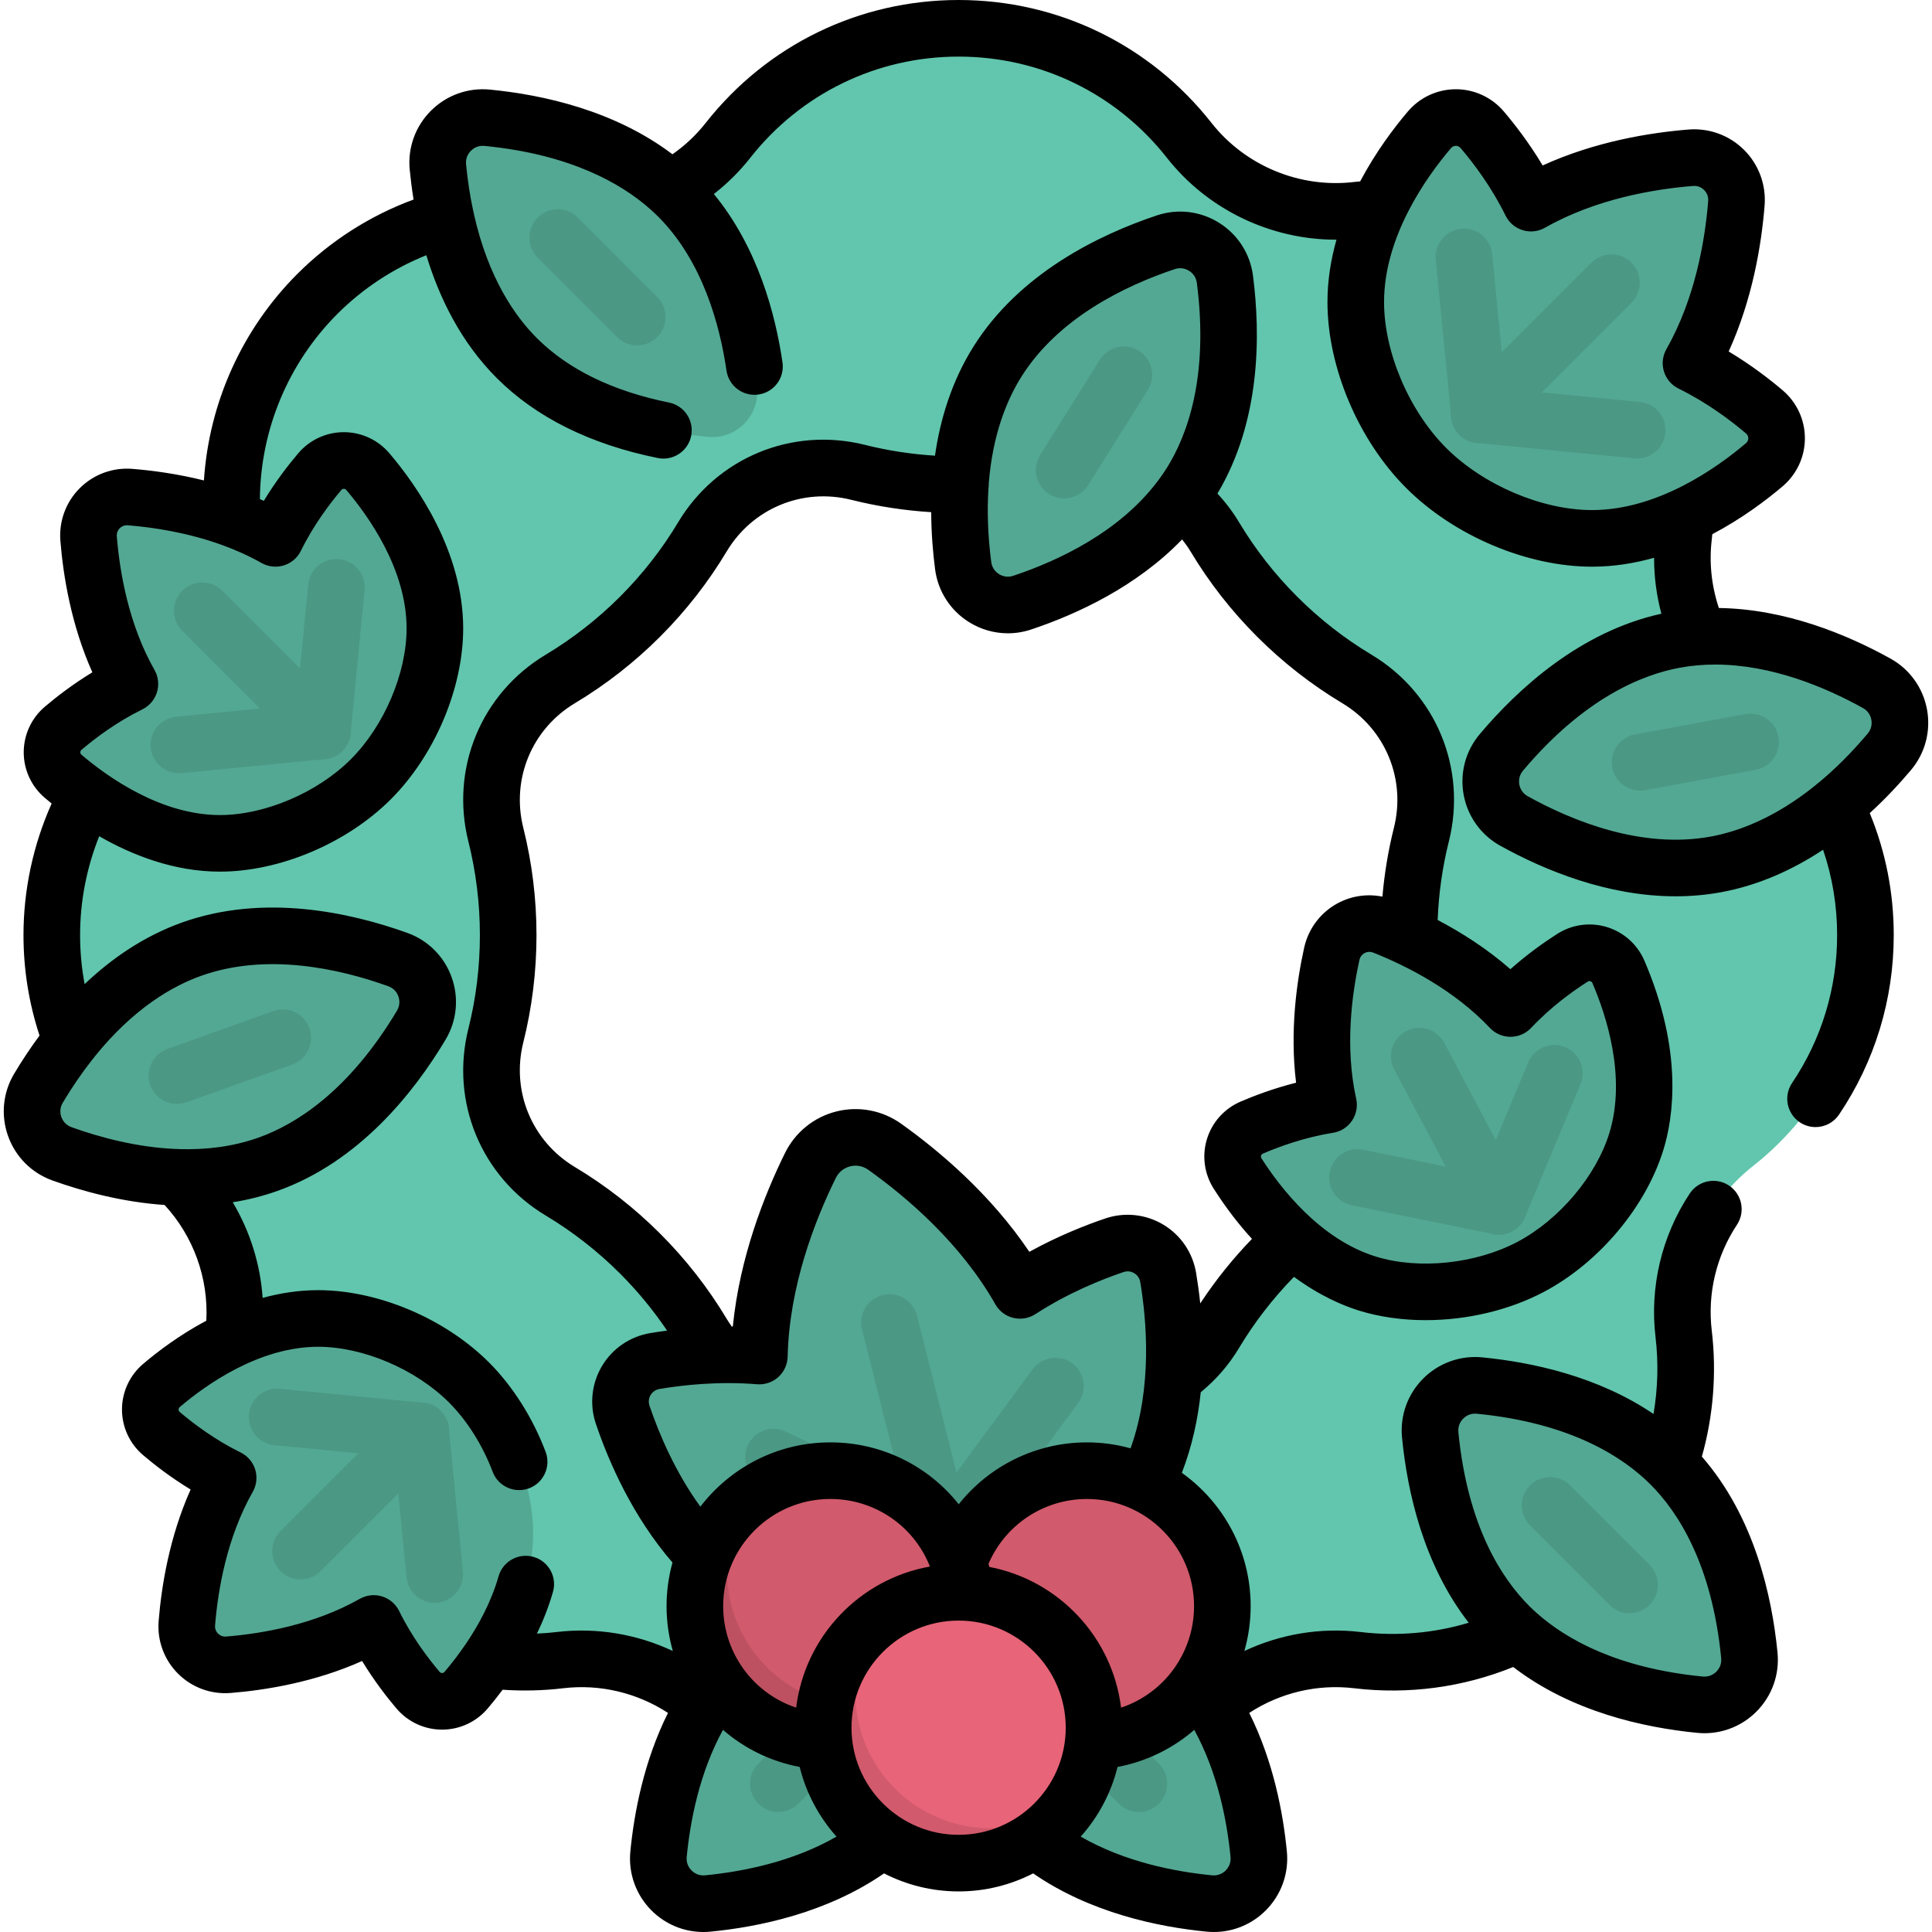 <?xml version="1.0" encoding="iso-8859-1"?>
<!-- Generator: Adobe Illustrator 19.0.0, SVG Export Plug-In . SVG Version: 6.00 Build 0)  -->
<svg version="1.1" id="Capa_1" xmlns="http://www.w3.org/2000/svg" xmlns:xlink="http://www.w3.org/1999/xlink" x="0px" y="0px"
	 viewBox="0 0 511.997 511.997" style="enable-background:new 0 0 511.997 511.997;" xml:space="preserve">
<g>
	<path style="fill:#61C6AD;" d="M494.357,247.816c0-24.806-11.621-46.896-29.715-61.127c-13.475-10.598-20.495-27.546-18.461-44.568
		c2.732-22.857-4.671-46.694-22.212-64.235c-17.54-17.54-41.378-24.943-64.235-22.212c-17.022,2.035-33.97-4.986-44.568-18.461
		C300.937,19.121,278.847,7.5,254.041,7.5s-46.896,11.621-61.127,29.715c-10.598,13.475-27.546,20.495-44.568,18.461
		c-22.857-2.732-46.694,4.671-64.235,22.212c-17.54,17.541-24.944,41.378-22.212,64.235c2.034,17.022-4.986,33.97-18.461,44.568
		c-18.094,14.231-29.715,36.321-29.715,61.127s11.621,46.896,29.715,61.127c13.475,10.598,20.495,27.546,18.461,44.568
		c-2.732,22.857,4.671,46.694,22.212,64.234c17.54,17.54,41.378,24.944,64.235,22.212c17.022-2.034,33.97,4.986,44.568,18.461
		c14.231,18.094,36.321,29.715,61.127,29.715s46.896-11.621,61.127-29.715c10.598-13.475,27.546-20.495,44.568-18.461
		c22.857,2.732,46.694-4.671,64.235-22.212c17.54-17.54,24.944-41.377,22.212-64.234c-2.034-17.022,4.986-33.97,18.461-44.568
		C482.736,294.712,494.357,272.622,494.357,247.816z M376.677,274.437c4.035,16.093-2.864,32.748-17.096,41.274
		c-7.535,4.514-14.643,10.016-21.137,16.51c-6.494,6.494-11.996,13.602-16.51,21.137c-8.526,14.232-25.181,21.131-41.274,17.096
		c-8.52-2.136-17.437-3.272-26.62-3.272c-9.183,0-18.1,1.136-26.62,3.272c-16.093,4.035-32.748-2.864-41.274-17.096
		c-4.514-7.535-10.016-14.643-16.51-21.137c-6.494-6.494-13.602-11.996-21.137-16.51c-14.232-8.526-21.131-25.181-17.096-41.274
		c2.136-8.52,3.272-17.437,3.272-26.62s-1.136-18.1-3.272-26.62c-4.035-16.093,2.864-32.748,17.096-41.274
		c7.535-4.514,14.643-10.016,21.137-16.51c6.494-6.494,11.996-13.602,16.51-21.137c8.526-14.232,25.181-21.131,41.274-17.096
		c8.52,2.136,17.437,3.272,26.62,3.272c9.183,0,18.1-1.136,26.62-3.272c16.093-4.035,32.748,2.864,41.274,17.096
		c4.514,7.535,10.016,14.643,16.51,21.137c6.494,6.494,13.602,11.996,21.137,16.51c14.232,8.526,21.131,25.181,17.096,41.274
		c-2.136,8.52-3.272,17.437-3.272,26.62C373.405,257,374.541,265.917,376.677,274.437z"/>
	<path style="fill:#61C6AD;" d="M124.31,366.389c-10.16-10.16-26.107-16.977-39.988-16.977c-17.679,0-33.138,10.617-41.544,17.766
		c-3.934,3.346-3.934,9.383,0,12.729c4.278,3.639,10.39,8.17,17.686,11.748c-7.592,13.373-10.133,28.479-10.944,38.518
		c-0.254,3.148,0.924,6.026,2.952,8.055c2.028,2.028,4.907,3.206,8.055,2.952c10.039-0.811,25.145-3.352,38.518-10.944
		c3.578,7.296,8.11,13.408,11.748,17.686c3.346,3.934,9.382,3.934,12.729,0c7.149-8.406,17.766-23.865,17.766-41.544
		C141.288,392.496,134.47,376.549,124.31,366.389z"/>
</g>
<g style="opacity:0.15;">
	<path d="M124.31,366.389c-10.16-10.16-26.107-16.977-39.988-16.977c-17.679,0-33.138,10.617-41.544,17.766
		c-3.934,3.346-3.934,9.383,0,12.729c4.278,3.639,10.39,8.17,17.686,11.748c-7.592,13.373-10.133,28.479-10.944,38.518
		c-0.254,3.148,0.924,6.026,2.952,8.055c2.028,2.028,4.907,3.206,8.055,2.952c10.039-0.811,25.145-3.352,38.518-10.944
		c3.578,7.296,8.11,13.408,11.748,17.686c3.346,3.934,9.382,3.934,12.729,0c7.149-8.406,17.766-23.865,17.766-41.544
		C141.288,392.496,134.47,376.549,124.31,366.389z"/>
</g>
<g style="opacity:0.1;">
	<path d="M79.65,418.548c-1.92,0-3.839-0.732-5.303-2.197c-2.929-2.929-2.929-7.678,0-10.606l31.831-31.831
		c2.929-2.929,7.678-2.929,10.606,0c2.929,2.929,2.929,7.678,0,10.606l-31.831,31.831C83.489,417.816,81.57,418.548,79.65,418.548z"
		/>
	<path d="M115.186,424.747c-3.814,0-7.077-2.897-7.456-6.772l-3.714-38.029c-0.403-4.123,2.613-7.791,6.735-8.193
		c4.119-0.413,7.791,2.613,8.193,6.735l3.714,38.029c0.403,4.122-2.613,7.791-6.735,8.193
		C115.676,424.735,115.43,424.747,115.186,424.747z"/>
	<path d="M111.49,386.718c-0.244,0-0.49-0.012-0.738-0.036l-38.028-3.714c-4.123-0.402-7.138-4.071-6.735-8.193
		c0.402-4.122,4.061-7.142,8.193-6.735l38.028,3.714c4.123,0.402,7.138,4.071,6.735,8.193
		C118.567,383.821,115.304,386.718,111.49,386.718z"/>
</g>
<path style="fill:#61C6AD;" d="M98.27,206.519c10.16-10.16,16.977-26.107,16.977-39.988c0-17.679-10.617-33.138-17.766-41.544
	c-3.346-3.934-9.382-3.934-12.729,0c-3.639,4.278-8.17,10.39-11.748,17.686c-13.373-7.592-28.479-10.133-38.518-10.944
	c-3.148-0.254-6.026,0.924-8.055,2.952c-2.028,2.028-3.206,4.907-2.952,8.055c0.811,10.039,3.352,25.145,10.944,38.518
	c-7.295,3.578-13.407,8.11-17.686,11.748c-3.934,3.346-3.934,9.383,0,12.729c8.406,7.149,23.865,17.766,41.544,17.766
	C72.162,223.497,88.11,216.679,98.27,206.519z"/>
<g style="opacity:0.15;">
	<path d="M98.27,206.519c10.16-10.16,16.977-26.107,16.977-39.988c0-17.679-10.617-33.138-17.766-41.544
		c-3.346-3.934-9.382-3.934-12.729,0c-3.639,4.278-8.17,10.39-11.748,17.686c-13.373-7.592-28.479-10.133-38.518-10.944
		c-3.148-0.254-6.026,0.924-8.055,2.952c-2.028,2.028-3.206,4.907-2.952,8.055c0.811,10.039,3.352,25.145,10.944,38.518
		c-7.295,3.578-13.407,8.11-17.686,11.748c-3.934,3.346-3.934,9.383,0,12.729c8.406,7.149,23.865,17.766,41.544,17.766
		C72.162,223.497,88.11,216.679,98.27,206.519z"/>
</g>
<g style="opacity:0.1;">
	<path d="M85.44,201.19c-1.919,0-3.839-0.732-5.303-2.197l-31.831-31.831c-2.929-2.929-2.929-7.678,0-10.606
		c2.929-2.929,7.678-2.929,10.607,0l31.83,31.831c2.929,2.929,2.929,7.678,0,10.607C89.279,200.458,87.359,201.19,85.44,201.19z"/>
	<path d="M47.403,204.904c-3.814,0-7.077-2.896-7.456-6.771c-0.403-4.122,2.613-7.791,6.735-8.193l38.029-3.713
		c4.12-0.411,7.791,2.613,8.193,6.735c0.403,4.123-2.613,7.791-6.735,8.193l-38.029,3.713
		C47.893,204.893,47.646,204.904,47.403,204.904z"/>
	<path d="M85.449,201.191c-0.244,0-0.49-0.012-0.738-0.036c-4.123-0.402-7.138-4.071-6.735-8.193l3.714-38.029
		c0.402-4.122,4.061-7.143,8.193-6.735c4.122,0.402,7.138,4.071,6.735,8.193l-3.714,38.029
		C92.526,198.294,89.263,201.191,85.449,201.191z"/>
</g>
<path style="fill:#61C6AD;" d="M405.676,335.717c12.698-6.724,23.902-19.963,27.982-33.23c5.197-16.898-0.406-34.795-4.769-44.931
	c-2.042-4.744-7.811-6.518-12.166-3.742c-4.736,3.02-10.863,7.53-16.428,13.451c-10.551-11.188-24.242-18.057-33.599-21.783
	c-2.934-1.168-6.031-0.889-8.566,0.454c-2.535,1.342-4.507,3.748-5.189,6.831c-2.176,9.834-4.188,25.019-0.863,40.033
	c-8.025,1.276-15.199,3.81-20.358,6.03c-4.744,2.042-6.518,7.812-3.742,12.166c5.933,9.304,17.588,23.996,34.486,29.193
	C375.732,344.27,392.979,342.442,405.676,335.717z"/>
<g style="opacity:0.15;">
	<path d="M405.676,335.717c12.698-6.724,23.902-19.963,27.982-33.23c5.197-16.898-0.406-34.795-4.769-44.931
		c-2.042-4.744-7.811-6.518-12.166-3.742c-4.736,3.02-10.863,7.53-16.428,13.451c-10.551-11.188-24.242-18.057-33.599-21.783
		c-2.934-1.168-6.031-0.889-8.566,0.454c-2.535,1.342-4.507,3.748-5.189,6.831c-2.176,9.834-4.188,25.019-0.863,40.033
		c-8.025,1.276-15.199,3.81-20.358,6.03c-4.744,2.042-6.518,7.812-3.742,12.166c5.933,9.304,17.588,23.996,34.486,29.193
		C375.732,344.27,392.979,342.442,405.676,335.717z"/>
</g>
<g style="opacity:0.1;">
	<path d="M397.192,327.186c-2.689,0-5.288-1.45-6.634-3.991l-21.067-39.781c-1.939-3.661-0.543-8.2,3.118-10.138
		c3.662-1.939,8.199-0.543,10.138,3.118l21.067,39.781c1.938,3.661,0.542,8.2-3.118,10.138
		C399.577,326.905,398.375,327.186,397.192,327.186z"/>
	<path d="M397.193,327.186c-0.496,0-1-0.049-1.505-0.152l-37.441-7.629c-4.059-0.827-6.679-4.788-5.851-8.847
		c0.827-4.058,4.791-6.679,8.847-5.852l37.44,7.629c4.059,0.827,6.679,4.788,5.852,8.847
		C403.81,324.735,400.684,327.186,397.193,327.186z"/>
	<path d="M397.183,327.186c-0.964,0-1.943-0.187-2.888-0.582c-3.822-1.597-5.626-5.989-4.029-9.811l14.728-35.257
		c1.597-3.822,5.989-5.625,9.812-4.029c3.822,1.597,5.626,5.989,4.029,9.812l-14.729,35.257
		C402.904,325.452,400.117,327.186,397.183,327.186z"/>
</g>
<path style="fill:#61C6AD;" d="M255.868,430.429c18.189-4.583,36.507-17.889,45.801-33.444
	c11.838-19.812,10.291-44.245,7.908-58.452c-1.115-6.649-7.88-10.691-14.264-8.523c-6.942,2.358-16.113,6.173-25.008,11.953
	c-9.903-17.462-25.131-30.424-35.838-38.055c-3.357-2.393-7.372-3-11.003-2.085c-3.631,0.915-6.879,3.352-8.701,7.05
	c-5.813,11.793-13.08,30.423-13.527,50.493c-10.572-0.875-20.455,0.111-27.686,1.324c-6.649,1.116-10.691,7.88-8.523,14.264
	c4.633,13.64,14.848,35.888,34.661,47.726C215.243,431.974,237.68,435.012,255.868,430.429z"/>
<g style="opacity:0.15;">
	<path d="M255.868,430.429c18.189-4.583,36.507-17.889,45.801-33.444c11.838-19.812,10.291-44.245,7.908-58.452
		c-1.115-6.649-7.88-10.691-14.264-8.523c-6.942,2.358-16.113,6.173-25.008,11.953c-9.903-17.462-25.131-30.424-35.838-38.055
		c-3.357-2.393-7.372-3-11.003-2.085c-3.631,0.915-6.879,3.352-8.701,7.05c-5.813,11.793-13.08,30.423-13.527,50.493
		c-10.572-0.875-20.455,0.111-27.686,1.324c-6.649,1.116-10.691,7.88-8.523,14.264c4.633,13.64,14.848,35.888,34.661,47.726
		C215.243,431.974,237.68,435.012,255.868,430.429z"/>
</g>
<g style="opacity:0.1;">
	<path d="M250.076,414.964c-3.355,0-6.41-2.268-7.268-5.669l-14.357-56.984c-1.012-4.017,1.423-8.093,5.44-9.105
		c4.017-1.014,8.093,1.423,9.105,5.44l14.358,56.984c1.012,4.017-1.423,8.093-5.44,9.105
		C251.299,414.89,250.682,414.964,250.076,414.964z"/>
	<path d="M250.076,414.964c-1.073,0-2.163-0.231-3.198-0.72l-45.104-21.301c-3.746-1.769-5.348-6.239-3.579-9.984
		c1.77-3.746,6.24-5.347,9.984-3.579l45.104,21.301c3.746,1.769,5.348,6.239,3.579,9.984
		C255.582,413.376,252.887,414.964,250.076,414.964z"/>
	<path d="M250.075,414.963c-1.547,0-3.108-0.477-4.449-1.467c-3.332-2.46-4.04-7.156-1.579-10.488l29.625-40.13
		c2.46-3.332,7.157-4.039,10.488-1.579c3.332,2.46,4.04,7.156,1.579,10.488l-29.625,40.13
		C254.644,413.909,252.374,414.963,250.075,414.963z"/>
</g>
<path style="fill:#61C6AD;" d="M377.95,124.013c11.168,11.168,28.697,18.661,43.954,18.661c19.433,0,36.425-11.67,45.665-19.528
	c4.324-3.678,4.324-10.313,0-13.991c-4.703-4-11.421-8.98-19.44-12.914c8.345-14.7,11.138-31.304,12.029-42.338
	c0.28-3.46-1.015-6.624-3.245-8.854c-2.229-2.23-5.394-3.524-8.854-3.245c-11.034,0.891-27.639,3.684-42.338,12.029
	c-3.933-8.019-8.914-14.737-12.914-19.44c-3.678-4.324-10.313-4.324-13.991,0c-7.858,9.239-19.528,26.232-19.528,45.665
	C359.289,95.316,366.783,112.845,377.95,124.013z"/>
<g style="opacity:0.15;">
	<path d="M377.95,124.013c11.168,11.168,28.697,18.661,43.954,18.661c19.433,0,36.425-11.67,45.665-19.528
		c4.324-3.678,4.324-10.313,0-13.991c-4.703-4-11.421-8.98-19.44-12.914c8.345-14.7,11.138-31.304,12.029-42.338
		c0.28-3.46-1.015-6.624-3.245-8.854c-2.229-2.23-5.394-3.524-8.854-3.245c-11.034,0.891-27.639,3.684-42.338,12.029
		c-3.933-8.019-8.914-14.737-12.914-19.44c-3.678-4.324-10.313-4.324-13.991,0c-7.858,9.239-19.528,26.232-19.528,45.665
		C359.289,95.316,366.783,112.845,377.95,124.013z"/>
</g>
<g style="opacity:0.1;">
	<path d="M392.052,117.412c-1.919,0-3.839-0.732-5.303-2.197c-2.929-2.929-2.929-7.678,0-10.606l34.988-34.988
		c2.929-2.929,7.678-2.929,10.607,0s2.929,7.678,0,10.606l-34.988,34.988C395.891,116.679,393.971,117.412,392.052,117.412z"/>
	<path d="M392.043,117.412c-3.814,0-7.077-2.896-7.456-6.771l-4.082-41.801c-0.403-4.123,2.613-7.791,6.735-8.193
		c4.118-0.405,7.79,2.613,8.193,6.735l4.082,41.801c0.403,4.123-2.613,7.791-6.735,8.193
		C392.533,117.4,392.287,117.412,392.043,117.412z"/>
	<path d="M433.861,121.494c-0.244,0-0.49-0.012-0.738-0.036l-41.801-4.082c-4.122-0.402-7.138-4.071-6.735-8.193
		s4.062-7.149,8.193-6.735l41.801,4.082c4.123,0.402,7.138,4.071,6.735,8.193C440.938,118.597,437.675,121.494,433.861,121.494z"/>
</g>
<path style="fill:#61C6AD;" d="M195.417,440.766c14.953-14.953,36.683-19.545,50.619-20.902c7.482-0.728,13.785,5.575,13.057,13.057
	c-1.357,13.937-5.949,35.666-20.902,50.619s-36.683,19.545-50.619,20.902c-7.482,0.728-13.786-5.575-13.057-13.057
	C175.871,477.449,180.463,455.719,195.417,440.766z"/>
<path style="opacity:0.15;enable-background:new    ;" d="M195.417,440.766c14.953-14.953,36.683-19.545,50.619-20.902
	c7.482-0.728,13.785,5.575,13.057,13.057c-1.357,13.937-5.949,35.666-20.902,50.619s-36.683,19.545-50.619,20.902
	c-7.482,0.728-13.786-5.575-13.057-13.057C175.871,477.449,180.463,455.719,195.417,440.766z"/>
<path style="opacity:0.1;enable-background:new    ;" d="M206.275,480.182c-1.92,0-3.839-0.732-5.303-2.197
	c-2.929-2.929-2.929-7.678,0-10.607l21.057-21.057c2.929-2.929,7.678-2.929,10.606,0c2.929,2.929,2.929,7.678,0,10.606
	l-21.057,21.057C210.114,479.449,208.195,480.182,206.275,480.182z"/>
<path style="fill:#61C6AD;" d="M312.665,440.766c-14.953-14.953-36.683-19.545-50.619-20.902
	c-7.482-0.728-13.785,5.575-13.057,13.057c1.357,13.937,5.949,35.666,20.902,50.619s36.683,19.545,50.619,20.902
	c7.482,0.728,13.786-5.575,13.057-13.057C332.21,477.449,327.618,455.719,312.665,440.766z"/>
<path style="opacity:0.15;enable-background:new    ;" d="M312.665,440.766c-14.953-14.953-36.683-19.545-50.619-20.902
	c-7.482-0.728-13.785,5.575-13.057,13.057c1.357,13.937,5.949,35.666,20.902,50.619s36.683,19.545,50.619,20.902
	c7.482,0.728,13.786-5.575,13.057-13.057C332.21,477.449,327.618,455.719,312.665,440.766z"/>
<path style="opacity:0.1;enable-background:new    ;" d="M301.806,480.182c-1.919,0-3.839-0.732-5.303-2.197l-21.057-21.057
	c-2.929-2.929-2.929-7.678,0-10.606c2.929-2.929,7.678-2.929,10.606,0l21.057,21.057c2.929,2.929,2.929,7.678,0,10.607
	C305.645,479.449,303.726,480.182,301.806,480.182z"/>
<path style="fill:#61C6AD;" d="M179.721,52.11c-14.953-14.953-36.683-19.545-50.619-20.902c-7.482-0.728-13.785,5.575-13.057,13.057
	c1.357,13.937,5.949,35.666,20.902,50.619s36.683,19.545,50.619,20.902c7.482,0.728,13.786-5.575,13.057-13.057
	C199.266,88.793,194.674,67.063,179.721,52.11z"/>
<path style="opacity:0.15;enable-background:new    ;" d="M179.721,52.11c-14.953-14.953-36.683-19.545-50.619-20.902
	c-7.482-0.728-13.785,5.575-13.057,13.057c1.357,13.937,5.949,35.666,20.902,50.619s36.683,19.545,50.619,20.902
	c7.482,0.728,13.786-5.575,13.057-13.057C199.266,88.793,194.674,67.063,179.721,52.11z"/>
<path style="opacity:0.1;enable-background:new    ;" d="M168.862,91.526c-1.919,0-3.839-0.732-5.303-2.197l-21.057-21.057
	c-2.929-2.929-2.929-7.678,0-10.606c2.929-2.929,7.678-2.929,10.606,0l21.057,21.057c2.929,2.929,2.929,7.678,0,10.606
	C172.701,90.794,170.782,91.526,168.862,91.526z"/>
<path style="fill:#61C6AD;" d="M442.693,388.086c-14.953-14.953-36.683-19.545-50.619-20.902
	c-7.482-0.728-13.786,5.575-13.057,13.057c1.357,13.937,5.949,35.666,20.902,50.619s36.683,19.545,50.619,20.902
	c7.482,0.728,13.786-5.575,13.057-13.057C462.238,424.769,457.646,403.039,442.693,388.086z"/>
<path style="opacity:0.15;enable-background:new    ;" d="M442.693,388.086c-14.953-14.953-36.683-19.545-50.619-20.902
	c-7.482-0.728-13.786,5.575-13.057,13.057c1.357,13.937,5.949,35.666,20.902,50.619s36.683,19.545,50.619,20.902
	c7.482,0.728,13.786-5.575,13.057-13.057C462.238,424.769,457.646,403.039,442.693,388.086z"/>
<path style="opacity:0.1;enable-background:new    ;" d="M431.834,427.502c-1.92,0-3.839-0.733-5.303-2.197l-21.057-21.057
	c-2.929-2.929-2.929-7.678,0-10.606c2.929-2.929,7.678-2.929,10.607,0l21.057,21.057c2.929,2.929,2.929,7.678,0,10.607
	C435.673,426.77,433.753,427.502,431.834,427.502z"/>
<path style="fill:#61C6AD;" d="M443.802,169.575c-20.797,3.829-36.907,19.118-45.932,29.824c-4.845,5.748-3.23,14.515,3.344,18.16
	c12.246,6.79,32.745,15.337,53.542,11.508c20.797-3.829,36.907-19.118,45.932-29.824c4.845-5.748,3.23-14.515-3.344-18.16
	C485.098,174.292,464.599,165.745,443.802,169.575z"/>
<path style="opacity:0.15;enable-background:new    ;" d="M443.802,169.575c-20.797,3.829-36.907,19.118-45.932,29.824
	c-4.845,5.748-3.23,14.515,3.344,18.16c12.246,6.79,32.745,15.337,53.542,11.508c20.797-3.829,36.907-19.118,45.932-29.824
	c4.845-5.748,3.23-14.515-3.344-18.16C485.098,174.292,464.599,165.745,443.802,169.575z"/>
<path style="opacity:0.1;enable-background:new    ;" d="M434.627,209.519c-3.548,0-6.702-2.529-7.367-6.144
	c-0.75-4.073,1.944-7.984,6.018-8.734l29.287-5.393c4.072-0.746,7.984,1.944,8.734,6.018c0.75,4.073-1.944,7.984-6.018,8.734
	l-29.287,5.393C435.535,209.478,435.078,209.519,434.627,209.519z"/>
<path style="fill:#61C6AD;" d="M50.724,251.557c-19.909,7.128-33.348,24.811-40.53,36.831c-3.856,6.453-0.851,14.846,6.224,17.385
	c13.18,4.73,34.788,9.865,54.697,2.737s33.348-24.811,40.53-36.831c3.856-6.453,0.851-14.846-6.224-17.385
	C92.241,249.564,70.633,244.429,50.724,251.557z"/>
<path style="opacity:0.15;enable-background:new    ;" d="M50.724,251.557c-19.909,7.128-33.348,24.811-40.53,36.831
	c-3.856,6.453-0.851,14.846,6.224,17.385c13.18,4.73,34.788,9.865,54.697,2.737s33.348-24.811,40.53-36.831
	c3.856-6.453,0.851-14.846-6.224-17.385C92.241,249.564,70.633,244.429,50.724,251.557z"/>
<path style="opacity:0.1;enable-background:new    ;" d="M46.901,292.554c-3.079,0-5.964-1.909-7.061-4.974
	c-1.397-3.899,0.633-8.193,4.533-9.589l28.036-10.038c3.899-1.398,8.192,0.633,9.589,4.533c1.396,3.899-0.633,8.193-4.533,9.589
	l-28.036,10.038C48.594,292.412,47.74,292.554,46.901,292.554z"/>
<path style="fill:#61C6AD;" d="M264.301,95.888c-11.231,17.918-10.85,40.124-9.056,54.011c0.963,7.455,8.516,12.19,15.646,9.808
	c13.281-4.438,33.434-13.772,44.665-31.69c11.232-17.917,10.85-40.124,9.056-54.011c-0.963-7.455-8.516-12.19-15.646-9.808
	C295.686,68.636,275.533,77.97,264.301,95.888z"/>
<path style="opacity:0.15;enable-background:new    ;" d="M264.301,95.888c-11.231,17.918-10.85,40.124-9.056,54.011
	c0.963,7.455,8.516,12.19,15.646,9.808c13.281-4.438,33.434-13.772,44.665-31.69c11.232-17.917,10.85-40.124,9.056-54.011
	c-0.963-7.455-8.516-12.19-15.646-9.808C295.686,68.636,275.533,77.97,264.301,95.888z"/>
<path style="opacity:0.1;enable-background:new    ;" d="M282.013,132.069c-1.361,0-2.738-0.37-3.976-1.146
	c-3.51-2.2-4.571-6.828-2.371-10.338l15.816-25.232c2.2-3.509,6.828-4.571,10.338-2.371s4.571,6.828,2.371,10.338l-15.816,25.232
	C286.951,130.823,284.51,132.069,282.013,132.069z"/>
<circle style="fill:#E86478;" cx="288.049" cy="425.63" r="35.888"/>
<circle style="opacity:0.1;enable-background:new    ;" cx="288.049" cy="425.63" r="35.888"/>
<path style="opacity:0.1;enable-background:new    ;" d="M296.561,452.281c-19.82,0-35.888-16.068-35.888-35.888
	c0-7.119,2.081-13.747,5.656-19.327c-8.609,6.556-14.169,16.909-14.169,28.565c0,19.82,16.068,35.888,35.888,35.888
	c12.702,0,23.854-6.605,30.233-16.561C312.249,449.549,304.725,452.281,296.561,452.281z"/>
<circle style="fill:#E86478;" cx="220.029" cy="425.63" r="35.888"/>
<circle style="opacity:0.1;enable-background:new    ;" cx="220.029" cy="425.63" r="35.888"/>
<path style="opacity:0.1;enable-background:new    ;" d="M228.548,452.281c-19.82,0-35.888-16.068-35.888-35.888
	c0-7.119,2.081-13.747,5.656-19.327c-8.609,6.556-14.169,16.909-14.169,28.565c0,19.82,16.068,35.888,35.888,35.888
	c12.702,0,23.854-6.605,30.232-16.561C244.236,449.549,236.712,452.281,228.548,452.281z"/>
<circle style="fill:#E86478;" cx="254.039" cy="457.86" r="35.888"/>
<path style="opacity:0.1;enable-background:new    ;" d="M262.554,484.507c-19.82,0-35.888-16.068-35.888-35.888
	c0-7.118,2.081-13.747,5.656-19.327c-8.609,6.556-14.169,16.909-14.169,28.565c0,19.82,16.068,35.888,35.888,35.888
	c12.702,0,23.854-6.605,30.232-16.561C278.243,481.776,270.719,484.507,262.554,484.507z"/>
<path d="M506.423,204.076c3.76-4.461,5.309-10.314,4.251-16.061c-1.058-5.746-4.591-10.663-9.693-13.493
	c-11.479-6.365-27.795-13.144-45.462-13.395c-1.951-5.839-2.619-12.015-1.889-18.118c0.056-0.468,0.097-0.959,0.145-1.439
	c7.866-4.148,14.303-9.012,18.653-12.712c3.74-3.18,5.884-7.812,5.885-12.708c0-4.896-2.145-9.528-5.885-12.71
	c-3.408-2.898-8.335-6.716-14.314-10.295c6.329-13.884,8.687-28.334,9.52-38.64c0.443-5.494-1.531-10.874-5.417-14.76
	c-3.887-3.887-9.267-5.862-14.76-5.417c-10.305,0.832-24.755,3.19-38.64,9.519c-3.579-5.979-7.396-10.905-10.295-14.313
	c-3.181-3.74-7.813-5.884-12.709-5.884s-9.528,2.144-12.709,5.884c-3.681,4.327-8.513,10.721-12.647,18.531
	c-0.539,0.053-1.087,0.099-1.612,0.162c-14.36,1.717-28.84-4.281-37.783-15.651C304.779,11.874,280.351,0,254.04,0
	c-26.31,0-50.738,11.874-67.021,32.578c-2.517,3.199-5.474,5.975-8.812,8.308c-15.35-11.617-34.309-15.773-48.379-17.142
	c-5.808-0.564-11.506,1.48-15.637,5.611c-4.131,4.131-6.176,9.831-5.611,15.637c0.243,2.491,0.573,5.137,1.016,7.888
	c-11.508,4.244-22.051,10.968-30.788,19.704c-14.692,14.692-23.426,34.207-24.767,54.735c-7.014-1.743-13.595-2.632-18.95-3.064
	c-5.199-0.421-10.286,1.448-13.962,5.124c-3.676,3.676-5.544,8.765-5.125,13.962c0.751,9.296,2.859,22.278,8.471,34.829
	c-5.247,3.189-9.574,6.549-12.597,9.12c-3.553,3.022-5.591,7.425-5.591,12.078c0.001,4.653,2.039,9.055,5.591,12.076
	c0.564,0.48,1.169,0.982,1.809,1.5c-4.891,10.914-7.463,22.844-7.463,34.872c0,9.111,1.434,18.042,4.253,26.612
	c-2.568,3.477-4.807,6.907-6.722,10.111c-2.993,5.008-3.58,11.035-1.611,16.535c1.969,5.501,6.249,9.786,11.74,11.756
	c8.217,2.949,18.577,5.729,29.735,6.501c7.653,8.292,11.671,19.431,11.056,30.665c-7.056,3.762-12.833,8.129-16.757,11.466
	c-3.553,3.022-5.591,7.424-5.591,12.077s2.038,9.055,5.592,12.078c3.022,2.571,7.35,5.931,12.597,9.119
	c-5.612,12.552-7.72,25.534-8.471,34.83c-0.42,5.197,1.448,10.286,5.124,13.961c3.676,3.677,8.762,5.548,13.962,5.125
	c9.296-0.751,22.278-2.859,34.829-8.471c3.188,5.245,6.549,9.573,9.12,12.597c3.023,3.553,7.424,5.591,12.077,5.591
	s9.055-2.038,12.078-5.592c1.254-1.475,2.599-3.149,3.971-4.983c5.35,0.368,10.723,0.242,16.029-0.392
	c9.773-1.164,19.612,1.201,27.785,6.537c-6.382,12.805-8.969,26.432-9.971,36.717c-0.565,5.807,1.48,11.507,5.612,15.638
	c3.679,3.679,8.601,5.704,13.735,5.703c0.631,0,1.266-0.031,1.901-0.092c12.929-1.258,30.889-5.01,45.985-15.441
	c5.931,3.047,12.644,4.779,19.758,4.779s13.827-1.732,19.758-4.779c15.096,10.431,33.056,14.183,45.984,15.441
	c0.636,0.062,1.27,0.092,1.902,0.092c5.134,0,10.057-2.025,13.736-5.703c4.131-4.131,6.177-9.831,5.612-15.638
	c-1.001-10.285-3.589-23.911-9.971-36.717c8.173-5.336,18.014-7.702,27.784-6.538c14.38,1.719,28.857-0.234,42.173-5.628
	c15.422,11.857,34.598,16.069,48.792,17.451c0.636,0.062,1.27,0.092,1.902,0.092c5.134,0,10.057-2.024,13.735-5.703
	c4.131-4.131,6.177-9.831,5.612-15.638c-1.479-15.185-6.198-36.069-20.047-51.96c3.041-10.797,3.949-22.25,2.617-33.397
	c-1.172-9.812,1.199-19.772,6.679-28.045c2.287-3.454,1.342-8.107-2.111-10.395c-3.455-2.287-8.107-1.342-10.395,2.111
	c-7.441,11.235-10.661,24.769-9.067,38.108c0.806,6.743,0.604,13.618-0.541,20.318c-14.768-9.998-32.224-13.717-45.394-15
	c-5.804-0.563-11.506,1.48-15.638,5.612c-4.131,4.131-6.176,9.831-5.611,15.637c1.39,14.283,5.649,33.607,17.675,49.077
	c-9.209,2.763-18.93,3.621-28.601,2.466c-10.627-1.272-21.31,0.539-30.846,5.018c1.073-3.784,1.656-7.773,1.656-11.899
	c0-14.551-7.208-27.442-18.232-35.318c2.721-7.046,4.269-14.295,5.008-21.356c4.031-3.29,7.446-7.22,10.157-11.746
	c4.069-6.792,8.965-13.117,14.547-18.83c6.923,5.09,13.125,7.679,17.345,8.977c5.464,1.681,11.453,2.5,17.561,2.5
	c10.841,0,22.055-2.582,31.366-7.513l0,0c14.557-7.71,26.977-22.489,31.641-37.654c2.571-8.358,5.333-25.981-5.048-50.1
	c-1.844-4.285-5.453-7.527-9.9-8.895c-4.45-1.368-9.255-0.713-13.188,1.794c-3.346,2.134-7.831,5.283-12.419,9.359
	c-6.237-5.457-12.994-9.736-19.279-13.036c0.274-7.038,1.259-14.015,2.959-20.793c4.856-19.366-3.389-39.271-20.517-49.532
	c-7.132-4.273-13.756-9.447-19.688-15.379c-5.933-5.933-11.107-12.557-15.379-19.688c-1.651-2.755-3.576-5.295-5.738-7.613
	c11.441-19.167,11.468-41.91,9.42-57.763c-0.747-5.787-4.015-10.885-8.965-13.988c-4.95-3.103-10.962-3.822-16.495-1.973
	c-15.476,5.171-36.477,15.41-48.643,34.819c-5.723,9.13-8.767,19.135-10.17,28.856c-6.27-0.382-12.48-1.338-18.533-2.856
	c-19.365-4.855-39.271,3.39-49.531,20.517c-4.271,7.13-9.446,13.754-15.379,19.688c-5.934,5.934-12.558,11.108-19.689,15.38
	c-17.127,10.261-25.372,30.166-20.517,49.532c2.022,8.063,3.047,16.406,3.047,24.796c0,8.39-1.025,16.733-3.047,24.796
	c-4.855,19.366,3.39,39.271,20.517,49.531c7.131,4.272,13.755,9.446,19.688,15.379c4.639,4.639,8.806,9.704,12.447,15.099
	c-1.619,0.214-3.117,0.444-4.472,0.671c-5.342,0.897-9.995,4.07-12.766,8.707c-2.77,4.637-3.36,10.238-1.618,15.367
	c3.483,10.256,9.767,24.548,20.291,36.725c-1.016,3.677-1.57,7.544-1.57,11.539c0,4.125,0.583,8.114,1.656,11.898
	c-9.535-4.479-20.218-6.29-30.846-5.018c-1.711,0.204-3.431,0.338-5.156,0.416c1.661-3.461,3.13-7.159,4.243-11.059
	c1.138-3.982-1.169-8.134-5.152-9.271c-3.981-1.138-8.133,1.169-9.271,5.152c-1.913,6.698-5.201,12.779-8.591,17.793
	c-0.03,0.042-0.059,0.086-0.088,0.128c-1.926,2.836-3.881,5.332-5.632,7.392c-0.065,0.077-0.264,0.31-0.651,0.31
	s-0.586-0.233-0.651-0.31c-3.036-3.57-7.362-9.266-10.728-16.129c-0.911-1.856-2.547-3.254-4.523-3.864
	c-1.975-0.608-4.115-0.376-5.913,0.644c-12.102,6.87-25.94,9.225-35.419,9.99c-1.102,0.085-1.818-0.451-2.148-0.78
	c-0.329-0.329-0.868-1.045-0.779-2.147c0.765-9.477,3.12-23.316,9.99-35.419c1.021-1.798,1.254-3.938,0.644-5.914
	c-0.609-1.976-2.007-3.612-3.864-4.523c-6.866-3.367-12.561-7.692-16.129-10.727c-0.077-0.065-0.31-0.264-0.31-0.652
	s0.233-0.586,0.31-0.651c7.017-5.968,21.113-15.979,36.685-15.979c11.905,0,25.844,5.94,34.685,14.781
	c4.783,4.783,8.886,11.302,11.554,18.357c1.465,3.875,5.794,5.827,9.668,4.362s5.828-5.793,4.362-9.668
	c-3.404-9.001-8.723-17.403-14.978-23.658c-11.648-11.648-29.426-19.174-45.291-19.174c-5.124,0-10.063,0.776-14.723,2.053
	c-0.606-8.951-3.344-17.652-7.923-25.347c3.995-0.638,8.002-1.628,11.967-3.047c21.567-7.722,36.071-26.039,44.44-40.044
	c2.993-5.008,3.58-11.035,1.61-16.536c-1.969-5.5-6.248-9.785-11.739-11.755c-15.359-5.511-38.194-10.46-59.758-2.739l0,0
	c-10.11,3.62-18.668,9.568-25.77,16.309c-0.797-4.258-1.201-8.597-1.201-12.988c0-8.99,1.742-17.911,5.069-26.198
	c8.797,5.047,19.875,9.379,31.989,9.379c15.866,0,33.644-7.526,45.291-19.174c11.648-11.648,19.174-29.426,19.174-45.291
	c0-20.372-12.25-37.817-19.552-46.402c-3.022-3.554-7.425-5.592-12.079-5.592c-4.653,0-9.055,2.038-12.077,5.592
	c-2.571,3.023-5.932,7.351-9.12,12.596c-0.348-0.156-0.697-0.299-1.046-0.449c0.156-18.36,7.489-36.034,20.541-49.086
	c6.744-6.744,14.789-12.03,23.566-15.546c3.45,11.348,9.187,23.068,18.662,32.544c10.443,10.443,24.802,17.576,42.679,21.2
	c0.503,0.102,1.004,0.151,1.498,0.151c3.494,0,6.622-2.455,7.343-6.011c0.823-4.06-1.801-8.018-5.86-8.841
	c-14.938-3.028-26.731-8.784-35.053-17.105c-5.805-5.805-12.837-15.92-16.625-32.701c-0.045-0.308-0.103-0.616-0.189-0.924
	c-0.011-0.041-0.028-0.079-0.04-0.119c-0.807-3.766-1.454-7.853-1.887-12.299c-0.177-1.815,0.731-3.021,1.288-3.578
	c0.558-0.557,1.761-1.466,3.578-1.288c22.765,2.217,36.273,9.961,43.947,16.769c0.007,0.007,0.015,0.013,0.023,0.02
	c0.744,0.661,1.436,1.313,2.074,1.951c11.764,11.765,16.338,28.682,18.104,40.802c0.598,4.099,4.407,6.94,8.504,6.34
	c4.099-0.598,6.938-4.404,6.34-8.503c-1.882-12.915-6.601-30.536-18.191-44.628c3.581-2.79,6.81-5.982,9.634-9.573
	C212.23,24.787,232.361,15,254.04,15c21.68,0,41.811,9.787,55.232,26.851C320.05,55.556,336.743,63.517,354,63.517
	c0.06,0,0.119-0.005,0.179-0.005c-1.48,5.227-2.39,10.779-2.39,16.548c0,17.252,8.188,36.586,20.858,49.258
	c12.671,12.671,32.006,20.858,49.257,20.858c5.729,0,11.245-0.898,16.441-2.36c-0.009,5,0.641,9.982,1.943,14.82
	c-21.476,4.721-37.976,19.855-48.153,31.93c-3.76,4.461-5.31,10.315-4.252,16.061c1.058,5.746,4.591,10.664,9.693,13.493
	c11.698,6.486,28.412,13.408,46.469,13.407c3.97,0,8.008-0.335,12.069-1.083c10.113-1.862,19.16-6.064,27.017-11.254
	c2.47,7.238,3.725,14.815,3.725,22.628c0,14.04-4.127,27.588-11.936,39.179c-2.315,3.435-1.406,8.096,2.03,10.411
	c1.286,0.866,2.742,1.281,4.184,1.281c2.411,0,4.779-1.161,6.227-3.31c9.483-14.076,14.496-30.522,14.496-47.56
	c0-11.243-2.141-22.091-6.356-32.331C499.692,211.65,503.348,207.724,506.423,204.076z M386.481,379.515
	c-0.177-1.815,0.731-3.02,1.288-3.577c0.509-0.509,1.559-1.311,3.121-1.311c0.147,0,0.3,0.007,0.457,0.022
	c24.999,2.434,38.837,11.535,46.043,18.741s16.306,21.043,18.74,46.042c0.177,1.815-0.731,3.021-1.289,3.578
	c-0.557,0.557-1.766,1.462-3.577,1.288c-22.721-2.212-36.22-9.931-43.903-16.729c-0.066-0.061-0.132-0.121-0.199-0.18
	c-0.693-0.62-1.342-1.233-1.941-1.831C398.015,418.351,388.914,404.514,386.481,379.515z M186.845,496.978
	c-1.811,0.179-3.02-0.731-3.577-1.288c-0.557-0.557-1.465-1.762-1.289-3.578c0.927-9.522,3.38-22.311,9.612-33.682
	c5.661,4.911,12.622,8.375,20.329,9.824c1.72,6.967,5.125,13.274,9.761,18.465C210.07,493.407,196.766,496.012,186.845,496.978z
	 M210.989,452.546c-5.684-1.898-10.545-5.532-13.971-10.271c-0.136-0.221-0.285-0.436-0.445-0.644
	c-3.11-4.561-4.926-10.07-4.926-16.002c0-15.653,12.735-28.388,28.388-28.388c11.954,0,22.237,7.31,26.406,17.907
	C227.842,418.45,213.309,433.632,210.989,452.546z M254.04,486.245c-15.653,0-28.388-12.735-28.388-28.388
	s12.735-28.388,28.388-28.388s28.388,12.735,28.388,28.388C282.429,473.51,269.694,486.245,254.04,486.245z M326.102,492.112
	c0.177,1.815-0.731,3.021-1.289,3.578c-0.557,0.557-1.764,1.459-3.578,1.288c-9.921-0.965-23.225-3.57-34.836-10.258
	c4.635-5.191,8.04-11.498,9.761-18.465c7.707-1.449,14.669-4.913,20.33-9.824C322.722,469.801,325.175,482.59,326.102,492.112z
	 M316.435,425.63c0,5.931-1.817,11.441-4.926,16.002c-0.161,0.208-0.309,0.422-0.445,0.644c-3.426,4.739-8.288,8.372-13.972,10.271
	c-2.298-18.734-16.575-33.807-34.917-37.302c-0.066-0.273-0.144-0.54-0.215-0.811c4.443-10.371,14.656-17.192,26.087-17.192
	C303.701,397.242,316.435,409.977,316.435,425.63z M394.839,272.411c1.417,1.503,3.391,2.354,5.457,2.354h0.006
	c2.068-0.002,4.043-0.857,5.459-2.364c5.236-5.571,11.045-9.744,14.996-12.264c0.084-0.053,0.342-0.219,0.713-0.105
	c0.371,0.114,0.492,0.395,0.531,0.487c3.642,8.461,9.066,24.876,4.489,39.761c-3.5,11.379-13.275,22.956-24.324,28.807l0,0
	c-11.05,5.851-26.119,7.431-37.498,3.932c-14.885-4.578-25.414-18.291-30.366-26.056c-0.054-0.085-0.219-0.343-0.104-0.714
	c0.114-0.371,0.395-0.492,0.487-0.531c4.305-1.852,11.02-4.313,18.57-5.512c2.042-0.325,3.859-1.478,5.023-3.187
	c1.163-1.71,1.569-3.823,1.123-5.842c-3.009-13.586-1.191-27.506,0.863-36.791c0.239-1.079,0.965-1.605,1.378-1.824
	c0.264-0.14,0.705-0.315,1.258-0.315c0.31,0,0.654,0.055,1.022,0.202C372.757,255.969,385.292,262.288,394.839,272.411z
	 M261.952,129.423c0.044-0.336,0.074-0.676,0.072-1.024c0-0.045-0.007-0.089-0.008-0.134c1.024-13.263,4.918-22.456,8.639-28.393
	c9.807-15.644,27.539-24.165,40.689-28.56c0.504-0.168,0.979-0.236,1.415-0.236c1.058,0,1.887,0.396,2.359,0.691
	c0.668,0.418,1.822,1.391,2.056,3.199c3.217,24.911-2.56,40.433-7.973,49.067c-0.689,1.099-1.426,2.155-2.189,3.185
	c-0.032,0.039-0.067,0.074-0.099,0.114c-0.033,0.042-0.059,0.086-0.09,0.128c-10.108,13.474-26.159,21.072-38.31,25.133
	c-1.727,0.578-3.107-0.037-3.774-0.456c-0.667-0.419-1.822-1.391-2.056-3.199C261.741,141.641,261.586,135.171,261.952,129.423z
	 M174.94,326.917c-6.803-6.802-14.401-12.737-22.586-17.64c-11.416-6.84-16.912-20.108-13.676-33.016
	c2.32-9.255,3.497-18.825,3.497-28.444c0-9.619-1.177-19.189-3.497-28.444c-3.236-12.909,2.259-26.177,13.676-33.017
	c8.185-4.903,15.783-10.838,22.586-17.64c6.802-6.803,12.737-14.402,17.64-22.586c6.838-11.417,20.11-16.913,33.015-13.675
	c6.921,1.735,14.018,2.83,21.18,3.272c0.025,5.448,0.442,10.575,1.031,15.133c0.747,5.786,4.015,10.885,8.965,13.988
	c3.145,1.971,6.717,2.98,10.324,2.98c2.071,0,4.153-0.333,6.171-1.007c12.252-4.094,27.953-11.386,40.006-23.87
	c0.798,1.013,1.556,2.061,2.227,3.18c4.903,8.185,10.838,15.784,17.64,22.585c6.801,6.801,14.4,12.736,22.585,17.64
	c11.417,6.84,16.913,20.108,13.676,33.016c-1.498,5.973-2.511,12.078-3.047,18.243c-3.968-0.791-8.106-0.229-11.734,1.693
	c-4.595,2.433-7.877,6.749-9.003,11.839c-2.015,9.106-3.816,22.134-2.142,35.78c-5.951,1.505-11.075,3.445-14.721,5.014
	c-4.285,1.844-7.526,5.453-8.894,9.9s-0.714,9.253,1.794,13.188c3.308,5.189,6.727,9.57,10.13,13.286
	c-5.104,5.275-9.696,11.005-13.702,17.099c-0.302-2.866-0.684-5.589-1.109-8.123c-0.897-5.342-4.07-9.995-8.707-12.765
	c-4.637-2.771-10.239-3.36-15.367-1.618c-5.231,1.777-12.498,4.634-20.113,8.834c-10.277-15.265-23.831-26.718-33.967-33.942
	c-4.994-3.56-11.26-4.744-17.187-3.25c-5.929,1.493-10.885,5.505-13.597,11.007c-5.503,11.165-12.012,27.672-13.829,45.984
	c-0.095-0.001-0.185,0.001-0.28,0.001c-0.476-0.665-0.93-1.344-1.346-2.04C187.678,341.319,181.743,333.72,174.94,326.917z
	 M172.128,372.542c-0.445-1.31-0.008-2.347,0.292-2.849s1.007-1.378,2.371-1.607c6.162-1.034,15.645-2.088,25.827-1.246
	c2.054,0.168,4.1-0.517,5.637-1.901c1.537-1.383,2.434-3.34,2.48-5.407c0.413-18.579,7.165-36.001,12.756-47.344
	c1.045-2.12,2.833-2.848,3.808-3.093c0.971-0.246,2.892-0.452,4.817,0.92c10.298,7.34,24.499,19.482,33.667,35.648
	c1.02,1.799,2.737,3.096,4.746,3.586c2.007,0.491,4.13,0.13,5.864-0.997c8.569-5.568,17.419-9.132,23.333-11.141
	c1.31-0.446,2.347-0.009,2.849,0.291s1.378,1.006,1.607,2.37c1.662,9.909,3.274,27.835-2.573,44.045
	c-3.684-1.02-7.558-1.576-11.561-1.576c-13.514,0-25.911,6.242-33.978,16.404c-7.964-10.056-20.273-16.404-34.034-16.404
	c-14.018,0-26.498,6.688-34.435,17.035C178.961,390.113,174.693,380.092,172.128,372.542z M24.421,280.854
	c0.262-0.285,0.502-0.586,0.716-0.905c10.302-12.771,20.602-18.642,28.115-21.332l0,0c17.384-6.222,36.586-1.947,49.636,2.735
	c1.716,0.616,2.418,1.952,2.683,2.694c0.266,0.742,0.572,2.22-0.364,3.785c-12.884,21.561-27.025,30.181-36.62,33.617
	c-6.848,2.452-13.978,3.27-20.903,3.08c-0.359-0.037-0.719-0.051-1.079-0.037c-10.261-0.437-20.013-3.036-27.654-5.778
	c-1.716-0.616-2.419-1.952-2.684-2.694c-0.266-0.742-0.571-2.219,0.364-3.785C19.193,287.947,21.805,284.179,24.421,280.854z
	 M69.302,149.196c1.798,1.02,3.938,1.253,5.914,0.644c1.976-0.609,3.612-2.007,4.523-3.864c3.366-6.864,7.692-12.56,10.728-16.13
	c0.065-0.077,0.263-0.309,0.651-0.309c0.388-0.001,0.586,0.233,0.651,0.31c5.967,7.017,15.979,21.112,15.979,36.684
	c0,11.905-5.94,25.844-14.781,34.685c-8.84,8.841-22.779,14.781-34.685,14.781c-15.573,0-29.668-10.011-36.685-15.979
	c-0.077-0.065-0.31-0.263-0.31-0.651s0.233-0.586,0.31-0.651c3.569-3.036,9.264-7.36,16.13-10.729
	c1.856-0.911,3.254-2.547,3.864-4.522c0.609-1.976,0.376-4.116-0.645-5.913c-6.87-12.101-9.225-25.941-9.991-35.418
	c-0.089-1.102,0.451-1.819,0.78-2.148c0.305-0.305,0.941-0.789,1.908-0.789c0.078,0,0.158,0.003,0.24,0.01
	c6.771,0.547,15.768,1.916,24.766,5.151c0.09,0.037,0.183,0.066,0.275,0.1C62.43,145.732,65.933,147.284,69.302,149.196z
	 M421.904,135.174c-13.27,0-28.803-6.617-38.651-16.464c-9.848-9.849-16.465-25.381-16.465-38.651
	c0-17.356,11.115-33.016,17.741-40.806c0.423-0.497,0.931-0.602,1.282-0.602c0.352,0,0.859,0.104,1.282,0.602
	c3.364,3.956,8.159,10.27,11.893,17.884c0.911,1.856,2.547,3.254,4.523,3.864c1.975,0.609,4.115,0.376,5.914-0.644
	c13.421-7.619,28.746-10.228,39.24-11.076c1.507-0.128,2.493,0.62,2.946,1.072c0.453,0.453,1.194,1.438,1.073,2.946
	c-0.848,10.494-3.458,25.82-11.076,39.24c-1.02,1.798-1.254,3.938-0.644,5.914c0.609,1.976,2.007,3.612,3.864,4.523
	c7.614,3.734,13.928,8.529,17.884,11.893c0.498,0.424,0.603,0.932,0.603,1.283c0,0.352-0.104,0.859-0.603,1.283
	C454.92,124.059,439.26,135.174,421.904,135.174z M494.953,194.409c-4.384,5.202-8.706,9.445-12.878,12.914
	c-0.338,0.236-0.656,0.493-0.944,0.774c-10.854,8.769-20.631,12.286-27.733,13.594c-18.158,3.343-36.423-3.969-48.547-10.691
	c-1.595-0.884-2.072-2.316-2.215-3.091c-0.143-0.774-0.207-2.282,0.969-3.677c16.187-19.206,31.532-25.436,41.555-27.282l0,0
	c3.135-0.577,6.272-0.837,9.381-0.837c14.899,0,29.135,5.966,39.165,11.527c1.595,0.884,2.073,2.316,2.215,3.091
	C496.065,191.507,496.128,193.015,494.953,194.409z"/>
<g>
</g>
<g>
</g>
<g>
</g>
<g>
</g>
<g>
</g>
<g>
</g>
<g>
</g>
<g>
</g>
<g>
</g>
<g>
</g>
<g>
</g>
<g>
</g>
<g>
</g>
<g>
</g>
<g>
</g>
</svg>
